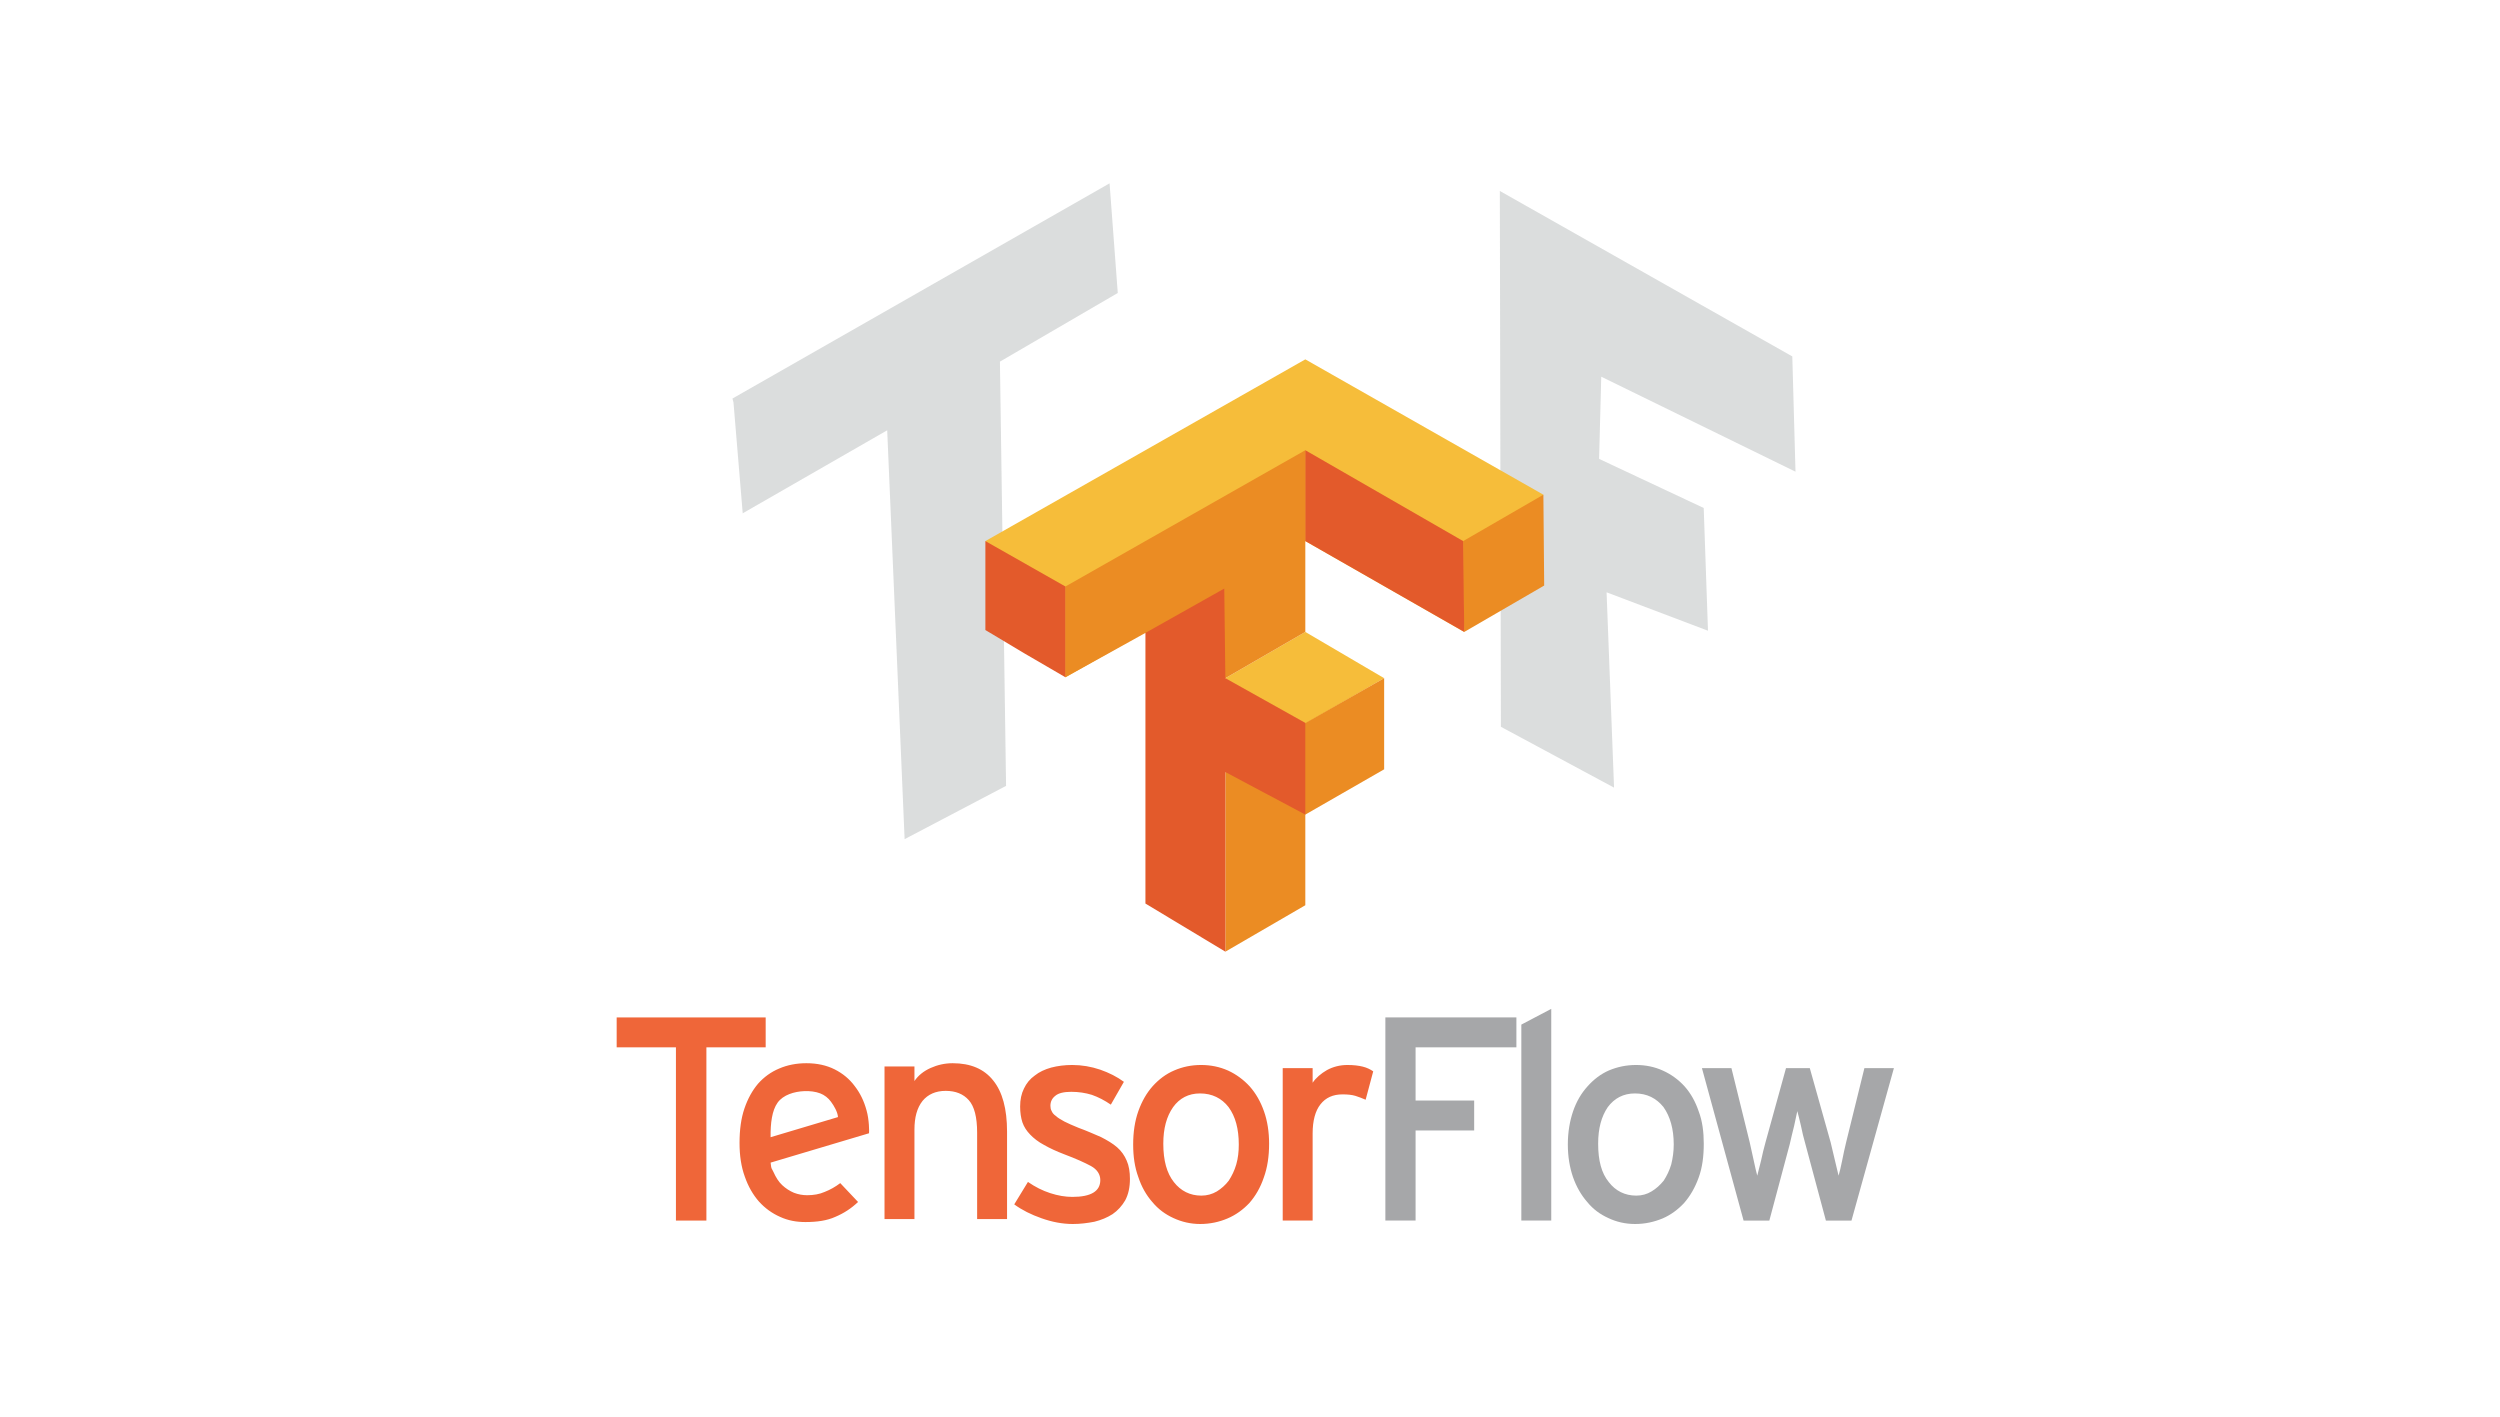 <svg width="150" height="85" viewBox="0 0 150 85" fill="none" xmlns="http://www.w3.org/2000/svg">
<path fill-rule="evenodd" clip-rule="evenodd" d="M89.99 11.458L107.538 21.385L107.73 28.302L96.075 22.602L95.946 27.533L102.223 30.479L102.479 37.844L96.395 35.539L96.843 47.258L90.054 43.608L89.99 11.458Z" fill="#A5AAAA" fill-opacity="0.392"/>
<path fill-rule="evenodd" clip-rule="evenodd" d="M43.948 23.912L66.574 11L67.066 17.579L59.995 21.698L60.364 47.152L54.277 50.349L53.232 25.817L44.563 30.798L44.01 24.157L43.948 23.912Z" fill="#A5AAAA" fill-opacity="0.392"/>
<path d="M73.522 40.691L78.319 37.916L83.049 40.691L78.319 43.422L73.522 40.757V40.691Z" fill="#F6BD3A"/>
<path d="M59.123 32.465L78.319 21.562L92.603 29.682L87.855 37.916L78.319 32.465L63.925 40.636L59.123 32.465Z" fill="#F6BD3A"/>
<path d="M73.522 51.594V46.159L78.254 43.422L83.049 40.691V46.159L78.319 48.876V54.314L73.522 57.1V51.594ZM73.522 40.691L68.725 37.974L63.925 40.636V35.19L78.319 27.013V37.916L73.522 40.691ZM87.789 35.19V32.465L92.603 29.682L92.651 35.133L87.855 37.916L87.789 35.19Z" fill="#EB8C23"/>
<path d="M68.726 54.213V37.974L73.456 35.313L73.522 40.691L78.319 43.373V48.876L73.522 46.322V57.1L68.726 54.213ZM61.49 39.218L59.123 37.802V32.465L63.925 35.19V40.636L61.49 39.218ZM78.319 32.465V27.013L87.789 32.465L87.855 37.916L78.319 32.465Z" fill="#E35A2B"/>
<path d="M42.384 62.84V73.234H40.556V62.84H37V61.046H45.94V62.84H42.384Z" fill="#EF6639"/>
<path d="M51.993 66.624C52.153 67.174 52.157 67.922 52.141 67.996L46.237 69.757C46.287 70.195 46.268 70.018 46.41 70.324C46.553 70.644 46.723 70.915 46.934 71.11C47.144 71.305 47.379 71.457 47.633 71.565C47.886 71.664 48.162 71.714 48.431 71.713C48.813 71.713 49.17 71.653 49.483 71.514C49.81 71.385 50.115 71.215 50.415 70.987L51.483 72.118C51.078 72.505 50.623 72.8 50.119 73.011C49.629 73.234 49.03 73.323 48.324 73.323C47.796 73.323 47.283 73.234 46.803 73.011C46.322 72.8 45.897 72.489 45.543 72.1C45.176 71.68 44.895 71.19 44.689 70.6C44.473 70.01 44.372 69.336 44.372 68.578C44.372 67.787 44.465 67.098 44.667 66.507C44.869 65.917 45.138 65.431 45.484 65.021C45.838 64.623 46.261 64.316 46.748 64.113C47.241 63.899 47.792 63.793 48.382 63.793C49.03 63.793 49.592 63.919 50.078 64.161C50.565 64.408 50.965 64.737 51.277 65.158C51.605 65.579 51.837 66.052 51.993 66.624V66.624ZM50.279 67.025C50.261 66.725 50.041 66.346 49.857 66.101C49.703 65.884 49.463 65.696 49.212 65.602C48.942 65.497 48.58 65.451 48.256 65.468C47.657 65.491 46.992 65.691 46.656 66.159C46.319 66.628 46.224 67.397 46.236 68.233L50.279 67.025ZM58.628 73.145V67.964C58.628 67.024 58.459 66.38 58.127 66.009C57.798 65.638 57.337 65.452 56.741 65.452C56.139 65.452 55.679 65.662 55.354 66.052C55.022 66.472 54.867 67.038 54.867 67.78V73.145H53.071V63.987H54.867V64.863C55.092 64.526 55.422 64.265 55.835 64.079C56.248 63.894 56.69 63.793 57.162 63.793C58.235 63.793 59.045 64.138 59.593 64.829C60.144 65.509 60.423 66.532 60.423 67.896V73.145H58.628ZM67.796 70.735C67.796 71.242 67.702 71.664 67.513 72.02C67.32 72.35 67.065 72.636 66.751 72.85C66.432 73.053 66.073 73.204 65.66 73.305C65.247 73.384 64.82 73.44 64.367 73.44C63.736 73.44 63.108 73.315 62.492 73.096C61.865 72.876 61.325 72.606 60.854 72.263L61.677 70.916C62.109 71.216 62.551 71.439 63.014 71.588C63.473 71.738 63.92 71.814 64.342 71.814C65.458 71.814 66.018 71.477 66.018 70.803C66.018 70.465 65.832 70.168 65.457 69.961C65.079 69.758 64.559 69.522 63.887 69.27C63.399 69.084 62.988 68.894 62.651 68.701C62.307 68.521 62.021 68.296 61.81 68.074C61.599 67.855 61.443 67.623 61.343 67.337C61.258 67.074 61.208 66.751 61.208 66.396C61.208 65.977 61.284 65.622 61.435 65.318C61.582 65.003 61.802 64.731 62.084 64.534C62.354 64.316 62.689 64.162 63.07 64.055C63.457 63.953 63.878 63.899 64.333 63.899C64.907 63.899 65.467 63.995 66.014 64.18C66.546 64.366 67.029 64.61 67.434 64.91L66.65 66.279C66.28 66.025 65.901 65.826 65.514 65.691C65.126 65.571 64.713 65.509 64.275 65.509C63.837 65.509 63.512 65.585 63.322 65.745C63.121 65.901 63.025 66.101 63.025 66.35C63.025 66.455 63.045 66.575 63.095 66.654C63.138 66.763 63.222 66.874 63.356 66.961C63.475 67.078 63.655 67.174 63.866 67.293C64.077 67.397 64.367 67.533 64.71 67.668C65.227 67.855 65.673 68.06 66.057 68.222C66.432 68.414 66.764 68.609 67.025 68.836C67.287 69.064 67.479 69.343 67.603 69.642C67.737 69.942 67.796 70.313 67.796 70.735V70.735ZM76.146 68.621C76.146 69.379 76.045 70.057 75.827 70.655C75.624 71.254 75.336 71.751 74.962 72.18C74.588 72.577 74.15 72.897 73.651 73.107C73.155 73.319 72.604 73.44 72.01 73.44C71.436 73.44 70.897 73.311 70.409 73.085C69.92 72.861 69.499 72.555 69.136 72.118C68.782 71.713 68.492 71.215 68.297 70.618C68.087 70.045 67.99 69.403 67.99 68.671C67.99 67.923 68.091 67.256 68.301 66.666C68.513 66.076 68.795 65.582 69.161 65.17C69.535 64.757 69.958 64.437 70.455 64.226C70.952 64.011 71.481 63.899 72.068 63.899C72.642 63.899 73.189 64.011 73.689 64.236C74.176 64.46 74.624 64.791 74.988 65.191C75.35 65.601 75.635 66.097 75.839 66.678C76.046 67.26 76.146 67.922 76.146 68.621ZM74.327 68.671C74.327 67.736 74.128 66.99 73.715 66.427C73.302 65.894 72.726 65.606 72.001 65.606C71.31 65.606 70.771 65.894 70.387 66.427C69.992 66.99 69.798 67.711 69.798 68.621C69.798 69.642 70.012 70.395 70.433 70.926C70.846 71.456 71.403 71.737 72.08 71.737C72.417 71.737 72.726 71.653 73.012 71.485C73.282 71.317 73.526 71.102 73.726 70.839C73.914 70.547 74.066 70.241 74.175 69.868C74.284 69.492 74.327 69.1 74.327 68.671V68.671ZM81.938 65.984C81.734 65.9 81.534 65.814 81.323 65.751C81.114 65.688 80.856 65.663 80.553 65.663C79.981 65.663 79.542 65.857 79.227 66.261C78.918 66.649 78.758 67.246 78.758 68.006V73.234H76.963V64.088H78.758V64.964C78.964 64.661 79.259 64.412 79.622 64.202C79.984 64.007 80.393 63.899 80.848 63.899C81.219 63.899 81.526 63.937 81.77 63.999C82.01 64.058 82.221 64.161 82.393 64.281L81.938 65.984Z" fill="#EF6639"/>
<path d="M84.935 62.84V66.033H88.45V67.828H84.935V73.234H83.122V61.045H90.984V62.84H84.935ZM91.28 73.235V61.476L93.075 60.532V73.234H91.28V73.235ZM102.226 68.621C102.226 69.379 102.14 70.057 101.92 70.655C101.704 71.254 101.417 71.752 101.046 72.18C100.675 72.577 100.245 72.897 99.752 73.108C99.235 73.319 98.704 73.44 98.106 73.44C97.516 73.44 96.981 73.311 96.504 73.085C96.01 72.861 95.586 72.555 95.232 72.118C94.877 71.713 94.586 71.215 94.377 70.618C94.183 70.045 94.07 69.403 94.07 68.671C94.07 67.923 94.187 67.256 94.389 66.666C94.592 66.076 94.886 65.583 95.262 65.17C95.631 64.757 96.053 64.437 96.535 64.226C97.047 64.012 97.58 63.899 98.163 63.899C98.737 63.899 99.284 64.011 99.773 64.236C100.274 64.46 100.723 64.791 101.083 65.191C101.445 65.601 101.724 66.097 101.92 66.678C102.144 67.26 102.226 67.922 102.226 68.621ZM100.424 68.671C100.424 67.736 100.208 66.99 99.811 66.427C99.383 65.894 98.822 65.606 98.096 65.606C97.406 65.606 96.862 65.894 96.467 66.427C96.083 66.99 95.889 67.711 95.889 68.621C95.889 69.642 96.092 70.395 96.529 70.926C96.934 71.456 97.498 71.737 98.178 71.737C98.51 71.737 98.821 71.653 99.092 71.485C99.376 71.317 99.606 71.102 99.823 70.839C100.01 70.547 100.161 70.241 100.274 69.868C100.364 69.493 100.424 69.1 100.424 68.671V68.671ZM111.089 73.235H109.554L108.317 68.621C108.214 68.272 108.134 67.922 108.057 67.547C107.967 67.177 107.904 66.886 107.838 66.666C107.779 66.962 107.716 67.258 107.648 67.552C107.559 67.922 107.462 68.293 107.386 68.646L106.16 73.235H104.615L102.116 64.088H103.886L104.98 68.529C105.064 68.894 105.147 69.269 105.226 69.642C105.31 70.018 105.369 70.317 105.435 70.54L105.662 69.642C105.74 69.269 105.832 68.894 105.933 68.529L107.16 64.088H108.588L109.842 68.553C109.931 68.91 110.008 69.27 110.1 69.642C110.192 70.017 110.264 70.317 110.315 70.54C110.38 70.317 110.453 70.014 110.529 69.635C110.602 69.269 110.679 68.894 110.77 68.529L111.864 64.088H113.634L111.089 73.235Z" fill="#A6A7A9"/>
</svg>

